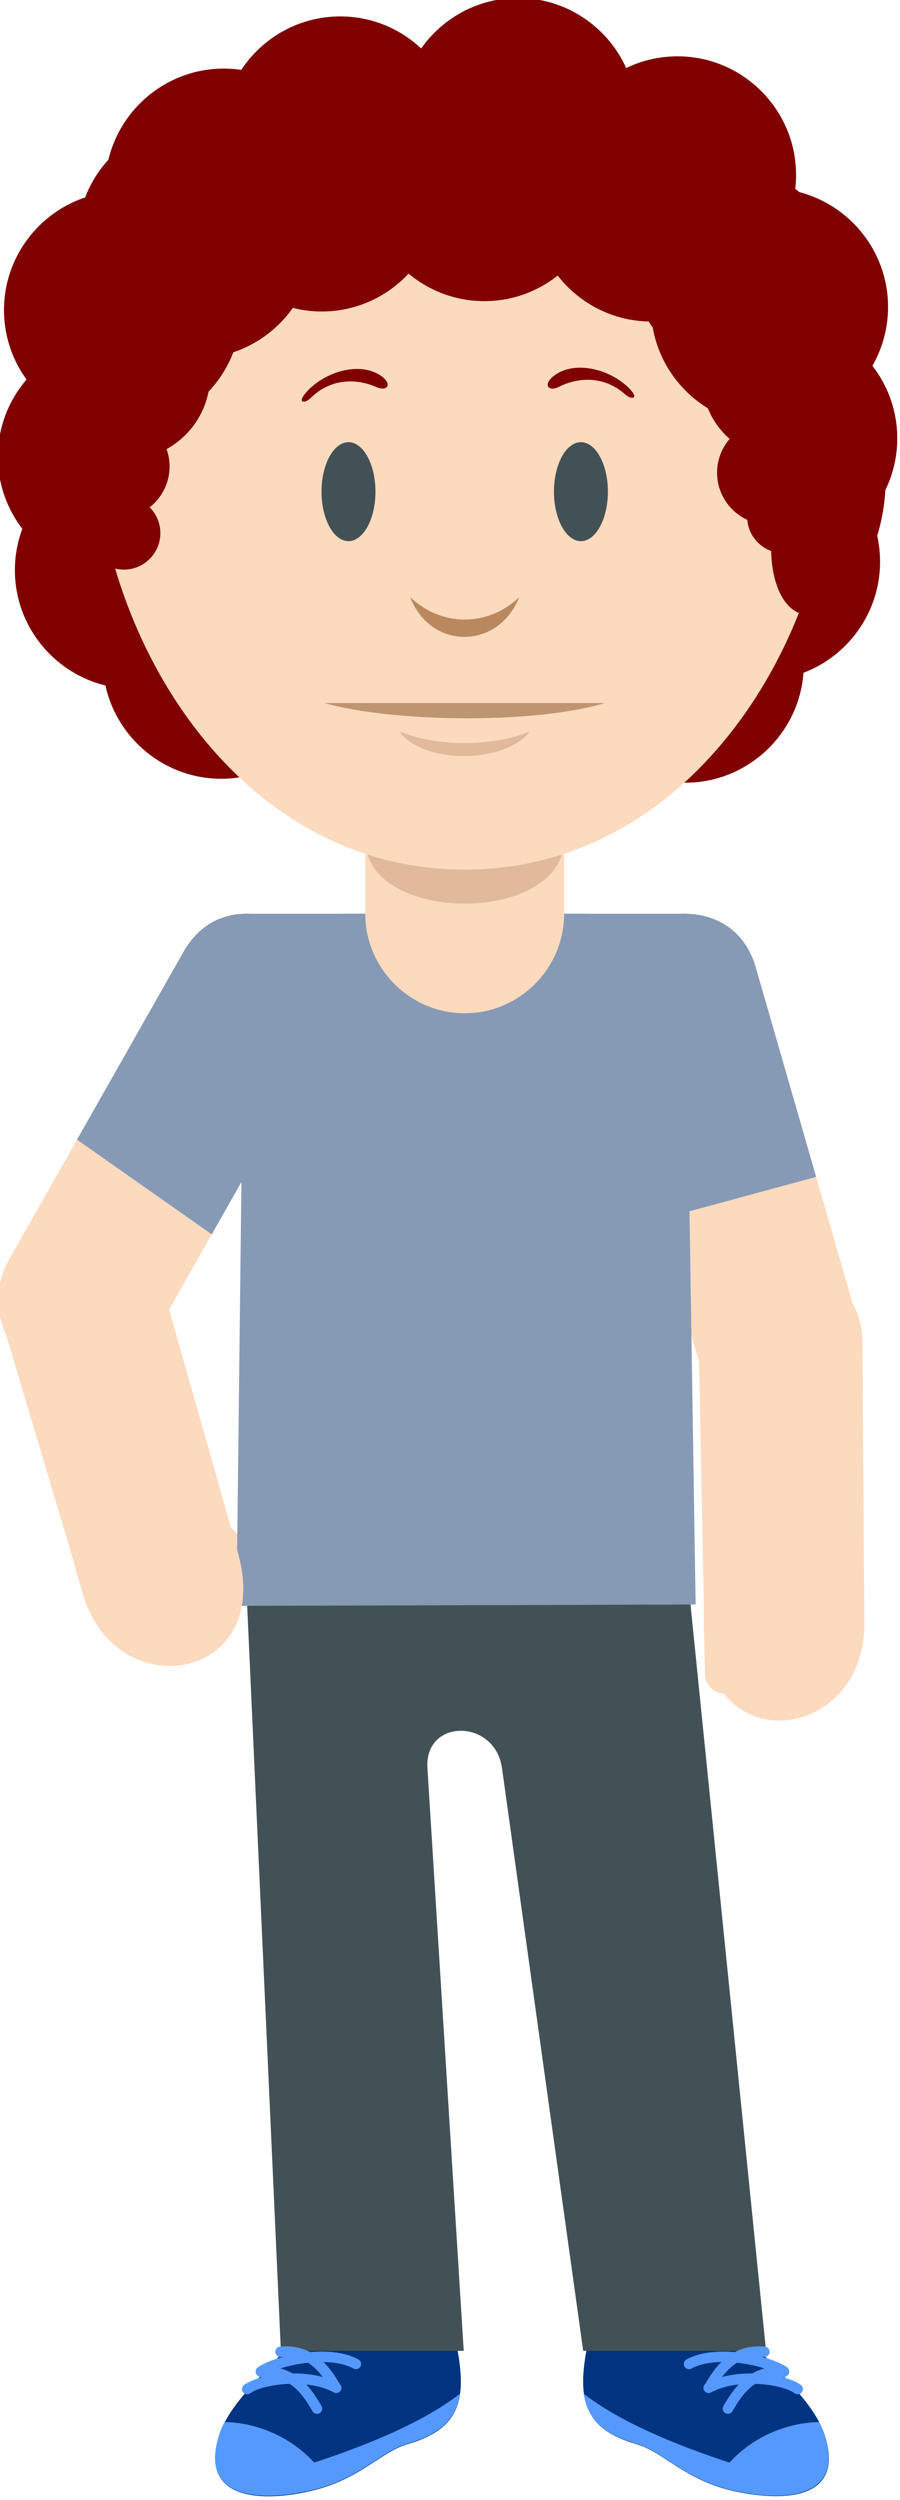 <?xml version="1.0" encoding="UTF-8" standalone="no"?>
<!-- Created with Inkscape (http://www.inkscape.org/) -->

<svg
   xmlns:dc="http://purl.org/dc/elements/1.1/"
   xmlns:cc="http://creativecommons.org/ns#"
   xmlns:rdf="http://www.w3.org/1999/02/22-rdf-syntax-ns#"
   xmlns:svg="http://www.w3.org/2000/svg"
   xmlns="http://www.w3.org/2000/svg"
   xmlns:sodipodi="http://sodipodi.sourceforge.net/DTD/sodipodi-0.dtd"
   xmlns:inkscape="http://www.inkscape.org/namespaces/inkscape"
   width="15.765mm"
   height="43.744mm"
   viewBox="0 0 55.859 155"
   id="svg10386"
   version="1.1"
   inkscape:version="0.91 r13725"
   sodipodi:docname="antonio.svg"
   inkscape:export-filename="/home/piccolina/Escritorio/fundacion/megamente-web/Megamente/img/deduccion/personajes/antonio.png"
   inkscape:export-xdpi="90"
   inkscape:export-ydpi="90">
  <defs
     id="defs10388" />
  <sodipodi:namedview
     id="base"
     pagecolor="#ffffff"
     bordercolor="#666666"
     borderopacity="1.0"
     inkscape:pageopacity="0.0"
     inkscape:pageshadow="2"
     inkscape:zoom="0.35"
     inkscape:cx="-342.75674"
     inkscape:cy="-75.213323"
     inkscape:document-units="px"
     inkscape:current-layer="layer1"
     showgrid="false"
     fit-margin-top="0"
     fit-margin-left="0"
     fit-margin-right="0"
     fit-margin-bottom="0"
     inkscape:window-width="1366"
     inkscape:window-height="710"
     inkscape:window-x="0"
     inkscape:window-y="25"
     inkscape:window-maximized="1" />
  <g
     inkscape:label="Capa 1"
     inkscape:groupmode="layer"
     id="layer1"
     transform="translate(-140.614,-302.149)">
    <g
       transform="matrix(0.47,0,0,0.47,-63.922,110.464)"
       id="layer1-9"
       inkscape:label="Capa 1">
      <g
         style="fill:#fcdabe;fill-opacity:1"
         transform="matrix(1.25,0,0,-1.25,514.2,541.467)"
         id="g456">
        <path
           inkscape:connector-curvature="0"
           id="path458"
           style="fill:#fcdabe;fill-opacity:1;fill-rule:evenodd;stroke:none"
           d="m 0,0 10.362,-35.903 c 1.319,-4.573 6.14,-7.236 10.714,-5.915 4.574,1.319 7.236,6.141 5.916,10.714 L 16.631,4.8 C 13.621,15.23 -2.855,9.892 0,0" />
      </g>
      <g
         style="fill:#003380"
         transform="matrix(1.25,0,0,-1.25,530.358,711.523)"
         id="g460">
        <path
           inkscape:connector-curvature="0"
           id="path462"
           style="fill:#003380;fill-opacity:1;fill-rule:evenodd;stroke:none"
           d="m 0,0 c 4.136,-6.159 9.644,-9.702 11.02,-14.145 2.208,-7.129 -5.132,-6.835 -9.796,-5.768 -5,1.146 -7.356,4.115 -10.067,4.897 -6.572,1.896 -6.741,5.785 -4.082,15.016 2.659,9.231 9.597,5.762 12.925,0" />
      </g>
      <g
         style="fill:#003380;fill-opacity:1"
         transform="matrix(1.25,0,0,-1.25,477.872,711.523)"
         id="g464">
        <path
           inkscape:connector-curvature="0"
           id="path466"
           style="fill:#003380;fill-opacity:1;fill-rule:evenodd;stroke:none"
           d="m 0,0 c -4.135,-6.159 -9.644,-9.702 -11.02,-14.145 -2.286,-7.381 5.77,-6.868 10.415,-5.613 4.581,1.238 6.852,3.993 9.448,4.742 C 15.416,-13.12 15.584,-9.231 12.926,0 10.267,9.231 3.328,5.762 0,0" />
      </g>
      <g
         style="fill:#fcdabe;fill-opacity:1"
         transform="matrix(1.25,0,0,-1.25,462.111,609.507)"
         id="g468">
        <path
           inkscape:connector-curvature="0"
           id="path470"
           style="fill:#fcdabe;fill-opacity:1;fill-rule:evenodd;stroke:none"
           d="M 0,0 0,0.001 C 0.818,0.82 2.156,0.821 2.975,0.004 L 6.589,-3.604 C 7.408,-4.421 7.409,-5.76 6.592,-6.579 5.774,-7.398 4.435,-7.399 3.616,-6.582 L 0.003,-2.975 C -0.816,-2.157 -0.818,-0.819 0,0" />
      </g>
      <g
         style="fill:#425156;fill-opacity:1"
         transform="matrix(1.25,0,0,-1.25,525.617,612.089)"
         id="g472">
        <path
           inkscape:connector-curvature="0"
           id="path474"
           style="fill:#425156;fill-opacity:1;fill-rule:evenodd;stroke:none"
           d="m 0,0 -46.51,0 3.834,-84.694 19.319,0 -3.835,61.505 c -0.327,5.26 7.144,5.226 7.874,0 l 8.581,-61.505 19.319,0 L 0,0 Z" />
      </g>
      <g
         style="fill:#fcdabe;fill-opacity:1"
         transform="matrix(1.25,0,0,-1.25,478.24,544.07)"
         id="g476">
        <path
           inkscape:connector-curvature="0"
           id="path478"
           style="fill:#fcdabe;fill-opacity:1;fill-rule:evenodd;stroke:none"
           d="m 0,0 -18.444,-32.499 c -2.349,-4.14 -7.659,-5.606 -11.799,-3.255 -4.14,2.349 -5.605,7.658 -3.255,11.798 L -15.054,8.543 C -9.696,17.985 5.081,8.954 0,0" />
      </g>
      <g
         transform="matrix(1.25,0,0,-1.25,478.24,544.07)"
         id="g480">
        <path
           inkscape:connector-curvature="0"
           id="path482"
           style="fill:#869ab5;fill-opacity:1;fill-rule:evenodd;stroke:none"
           d="m 0,0 -12.078,-21.282 -14.231,9.995 11.255,19.83 C -9.696,17.985 5.081,8.953 0,0" />
      </g>
      <g
         transform="matrix(1.25,0,0,-1.25,514.2,541.467)"
         id="g484">
        <path
           inkscape:connector-curvature="0"
           id="path486"
           style="fill:#869ab5;fill-opacity:1;fill-rule:evenodd;stroke:none"
           d="M 0,0 6.301,-21.835 23.009,-17.301 16.631,4.8 C 13.621,15.23 -2.855,9.892 0,0" />
      </g>
      <path
         sodipodi:nodetypes="ccccc"
         inkscape:connector-curvature="0"
         id="path488"
         style="fill:#869ab5;fill-opacity:1;fill-rule:evenodd;stroke:none"
         d="m 525.617,528.378 -58.138,0 -1.071,91.305 60.638,-0.179 z" />
      <g
         transform="matrix(1.25,0,0,-1.25,480.391,528.379)"
         id="g490">
        <path
           inkscape:connector-curvature="0"
           id="path492"
           style="fill:#869ab5;fill-opacity:1;fill-rule:evenodd;stroke:none"
           d="m 0,0 25.852,0 0,-1.623 c 0,-7.109 -5.816,-12.926 -12.926,-12.926 C 5.817,-14.549 0,-8.732 0,-1.623 L 0,0 Z" />
      </g>
      <g
         transform="matrix(1.25,0,0,-1.25,464.4,510.574)"
         id="g502"
         style="fill:#800000;fill-opacity:1">
        <path
           inkscape:connector-curvature="0"
           id="path504"
           style="fill:#800000;fill-opacity:1;fill-rule:evenodd;stroke:none"
           d="M 0,0 C 6.898,0 12.525,5.627 12.525,12.526 12.525,19.424 6.898,25.05 0,25.05 -6.898,25.05 -12.525,19.424 -12.525,12.526 -12.525,5.627 -6.898,0 0,0" />
      </g>
      <g
         transform="matrix(1.25,0,0,-1.25,525.675,511.094)"
         id="g506"
         style="fill:#800000;fill-opacity:1">
        <path
           inkscape:connector-curvature="0"
           id="path508"
           style="fill:#800000;fill-opacity:1;fill-rule:evenodd;stroke:none"
           d="m 0,0 c 6.898,0 12.525,5.626 12.525,12.525 0,6.898 -5.627,12.524 -12.525,12.524 -6.898,0 -12.525,-5.626 -12.525,-12.524 C -12.525,5.626 -6.898,0 0,0" />
      </g>
      <g
         transform="matrix(1.25,0,0,-1.25,535.744,497.609)"
         id="g514"
         style="fill:#800000;fill-opacity:1">
        <path
           inkscape:connector-curvature="0"
           id="path516"
           style="fill:#800000;fill-opacity:1;fill-rule:evenodd;stroke:none"
           d="m 0,0 c 6.898,0 12.525,5.626 12.525,12.525 0,6.899 -5.627,12.524 -12.525,12.524 -6.899,0 -12.525,-5.625 -12.525,-12.524 C -12.525,5.626 -6.899,0 0,0" />
      </g>
      <g
         transform="matrix(1.25,0,0,-1.25,450.556,483.754)"
         id="g518"
         style="fill:#800000;fill-opacity:1">
        <path
           inkscape:connector-curvature="0"
           id="path520"
           style="fill:#800000;fill-opacity:1;fill-rule:evenodd;stroke:none"
           d="M 0,0 C 6.898,0 12.525,5.627 12.525,12.526 12.525,19.424 6.898,25.05 0,25.05 -6.899,25.05 -12.525,19.424 -12.525,12.526 -12.525,5.627 -6.899,0 0,0" />
      </g>
      <g
         transform="matrix(1.25,0,0,-1.25,538.016,481.325)"
         id="g522"
         style="fill:#800000;fill-opacity:1">
        <path
           inkscape:connector-curvature="0"
           id="path524"
           style="fill:#800000;fill-opacity:1;fill-rule:evenodd;stroke:none"
           d="M 0,0 C 6.898,0 12.525,5.627 12.525,12.526 12.525,19.424 6.898,25.05 0,25.05 -6.899,25.05 -12.525,19.424 -12.525,12.526 -12.525,5.627 -6.899,0 0,0" />
      </g>
      <g
         style="fill:#fcdabe;fill-opacity:1"
         transform="matrix(1.25,0,0,-1.25,496.548,485.168)"
         id="g494">
        <path
           inkscape:connector-curvature="0"
           id="path496"
           style="fill:#fcdabe;fill-opacity:1;fill-rule:evenodd;stroke:none"
           d="m 0,0 0,0 c -5.777,0 -10.503,-4.727 -10.503,-10.504 l 0,-24.065 c 0,-5.776 4.726,-10.502 10.503,-10.502 5.777,0 10.503,4.726 10.503,10.502 l 0,24.065 C 10.503,-4.727 5.777,0 0,0" />
      </g>
      <g
         transform="matrix(1.25,0,0,-1.25,483.42,518.589)"
         id="g498">
        <path
           inkscape:connector-curvature="0"
           id="path500"
           style="fill:#e0ba9b;fill-opacity:1;fill-rule:evenodd;stroke:none"
           d="M 0,0 0,0 C 0,-9.021 21.006,-9.021 21.006,0 21.006,9.021 0,9.021 0,0" />
      </g>
      <g
         style="fill:#800000;fill-opacity:1"
         transform="matrix(1.25,0,0,-1.25,445.112,462.464)"
         id="g554">
        <path
           inkscape:connector-curvature="0"
           id="path556"
           style="fill:#800000;fill-opacity:1;fill-rule:evenodd;stroke:none"
           d="m 0,0 c 2.989,0.763 6.62,-3.349 8.11,-9.185 1.49,-5.835 0.276,-11.184 -2.713,-11.948 -2.989,-0.763 -6.62,3.349 -8.111,9.185 C -4.204,-6.113 -2.989,-0.763 0,0" />
      </g>
      <g
         transform="matrix(1.25,0,0,-1.25,452.804,498.712)"
         id="g510"
         style="fill:#800000;fill-opacity:1">
        <path
           inkscape:connector-curvature="0"
           id="path512"
           style="fill:#800000;fill-opacity:1;fill-rule:evenodd;stroke:none"
           d="M 0,0 C 6.898,0 12.525,5.627 12.525,12.526 12.525,19.424 6.898,25.05 0,25.05 -6.899,25.05 -12.525,19.424 -12.525,12.526 -12.525,5.627 -6.899,0 0,0" />
      </g>
      <g
         style="fill:#fcdabe;fill-opacity:1"
         transform="matrix(1.25,0,0,-1.25,496.548,415.185)"
         id="g526">
        <path
           inkscape:connector-curvature="0"
           id="path528"
           style="fill:#fcdabe;fill-opacity:1;fill-rule:evenodd;stroke:none"
           d="M 0,0 C 59.182,0 44.923,-85.9 0,-85.9 -44.923,-85.9 -59.182,0 0,0" />
      </g>
      <g
         style="fill:#800000;fill-opacity:1"
         transform="matrix(1.25,0,0,-1.25,547.944,462.464)"
         id="g550">
        <path
           inkscape:connector-curvature="0"
           id="path552"
           style="fill:#800000;fill-opacity:1;fill-rule:evenodd;stroke:none"
           d="m 0,0 c -2.989,0.763 -6.62,-3.349 -8.11,-9.185 -1.49,-5.835 -0.275,-11.184 2.713,-11.948 2.989,-0.763 6.62,3.349 8.111,9.185 C 4.204,-6.113 2.989,-0.763 0,0" />
      </g>
      <g
         transform="matrix(1.25,0,0,-1.25,464.727,448.2)"
         id="g586"
         style="fill:#800000;fill-opacity:1">
        <path
           inkscape:connector-curvature="0"
           id="path588"
           style="fill:#800000;fill-opacity:1;fill-rule:evenodd;stroke:none"
           d="M 0,0 C 6.899,0 12.525,5.627 12.525,12.525 12.525,19.424 6.899,25.05 0,25.05 -6.898,25.05 -12.525,19.424 -12.525,12.525 -12.525,5.627 -6.898,0 0,0" />
      </g>
      <g
         style="fill:#fcdabe;fill-opacity:1"
         transform="matrix(1.25,0,0,-1.25,476.494,601.333)"
         id="g530">
        <path
           inkscape:connector-curvature="0"
           id="path532"
           style="fill:#fcdabe;fill-opacity:1;fill-rule:evenodd;stroke:none"
           d="m -8,-8.786 -0.808,2.709 -8.778,-0.096 -7.507,-4.601 0.808,-2.71 c 3.558,-11.978 20.417,-9.153 16.285,4.698" />
      </g>
      <g
         style="fill:#fcdabe;fill-opacity:1"
         transform="matrix(1.25,0,0,-1.25,465.663,609.286)"
         id="g534">
        <path
           inkscape:connector-curvature="0"
           id="path536"
           style="fill:#fcdabe;fill-opacity:1;fill-rule:evenodd;stroke:none"
           d="m 0,0 -7.386,26.017 c -1.299,4.578 -6.206,7.18 -10.768,5.819 -4.561,-1.36 -7.18,-6.207 -5.819,-10.767 L -16.285,-4.697 0,0 Z" />
      </g>
      <g
         transform="matrix(1.25,0,0,-1.25,530.71,619.63)"
         id="g538">
        <path
           inkscape:connector-curvature="0"
           id="path540"
           style="fill:#fcdabe;fill-opacity:1;fill-rule:evenodd;stroke:none"
           d="m 0,0 0,0 c -1.157,-0.025 -2.083,-0.992 -2.058,-2.149 l 0.111,-5.105 c 0.025,-1.156 0.992,-2.083 2.149,-2.057 1.157,0.024 2.083,0.992 2.058,2.149 L 2.149,-2.058 C 2.124,-0.901 1.157,0.025 0,0" />
      </g>
      <g
         style="fill:#fcdabe;fill-opacity:1"
         transform="matrix(1.25,0,0,-1.25,528.138,622.316)"
         id="g542">
        <path
           inkscape:connector-curvature="0"
           id="path544"
           style="fill:#fcdabe;fill-opacity:1;fill-rule:evenodd;stroke:none"
           d="m 0,0 -0.018,2.827 7.663,2.724 9.283,-2.46 0.019,-2.827 C 17.043,-12.232 0.094,-14.453 0,0" />
      </g>
      <g
         style="fill:#fcdabe;fill-opacity:1"
         transform="matrix(1.25,0,0,-1.25,528.115,618.782)"
         id="g546">
        <path
           inkscape:connector-curvature="0"
           id="path548"
           style="fill:#fcdabe;fill-opacity:1;fill-rule:evenodd;stroke:none"
           d="m 0,0 -0.535,27.041 c -0.095,4.758 3.839,8.679 8.599,8.71 4.76,0.03 8.68,-3.84 8.71,-8.6 L 16.947,0.264 0,0 Z" />
      </g>
      <g
         transform="matrix(1.25,0,0,-1.25,481.201,479.229)"
         id="g558">
        <path
           inkscape:connector-curvature="0"
           id="path560"
           style="fill:#425156;fill-opacity:1;fill-rule:evenodd;stroke:none"
           d="M 0,0 C 1.57,0 2.85,2.346 2.85,5.223 2.85,8.1 1.57,10.446 0,10.446 -1.57,10.446 -2.85,8.1 -2.85,5.223 -2.85,2.346 -1.57,0 0,0" />
      </g>
      <g
         transform="matrix(1.25,0,0,-1.25,480.113,441.317)"
         id="g590"
         style="fill:#800000;fill-opacity:1">
        <path
           inkscape:connector-curvature="0"
           id="path592"
           style="fill:#800000;fill-opacity:1;fill-rule:evenodd;stroke:none"
           d="M 0,0 C 6.898,0 12.525,5.627 12.525,12.526 12.525,19.424 6.898,25.05 0,25.05 -6.899,25.05 -12.525,19.424 -12.525,12.526 -12.525,5.627 -6.899,0 0,0" />
      </g>
      <g
         transform="matrix(1.25,0,0,-1.25,511.896,479.229)"
         id="g562">
        <path
           inkscape:connector-curvature="0"
           id="path564"
           style="fill:#425156;fill-opacity:1;fill-rule:evenodd;stroke:none"
           d="M 0,0 C 1.57,0 2.851,2.346 2.851,5.223 2.851,8.1 1.57,10.446 0,10.446 -1.57,10.446 -2.85,8.1 -2.85,5.223 -2.85,2.346 -1.57,0 0,0" />
      </g>
      <g
         transform="matrix(1.25,0,0,-1.25,503.598,438.887)"
         id="g594"
         style="fill:#800000;fill-opacity:1">
        <path
           inkscape:connector-curvature="0"
           id="path596"
           style="fill:#800000;fill-opacity:1;fill-rule:evenodd;stroke:none"
           d="m 0,0 c 6.898,0 12.525,5.626 12.525,12.525 0,6.898 -5.627,12.524 -12.525,12.524 -6.899,0 -12.525,-5.626 -12.525,-12.524 C -12.525,5.626 -6.899,0 0,0" />
      </g>
      <g
         style="fill:#bf9470;fill-opacity:1"
         transform="matrix(1.25,0,0,-1.25,478.014,500.583)"
         id="g566">
        <path
           inkscape:connector-curvature="0"
           id="path568"
           style="fill:#bf9470;fill-opacity:1;fill-rule:evenodd;stroke:none"
           d="M 0,0 C 6.906,-1.964 21.734,-2.329 29.655,0 L 0,0 Z" />
      </g>
      <g
         transform="matrix(1.25,0,0,-1.25,524.653,446.581)"
         id="g598"
         style="fill:#800000;fill-opacity:1">
        <path
           inkscape:connector-curvature="0"
           id="path600"
           style="fill:#800000;fill-opacity:1;fill-rule:evenodd;stroke:none"
           d="M 0,0 C 6.899,0 12.525,5.627 12.525,12.526 12.525,19.424 6.899,25.05 0,25.05 -6.898,25.05 -12.525,19.424 -12.525,12.526 -12.525,5.627 -6.898,0 0,0" />
      </g>
      <g
         transform="matrix(1.25,0,0,-1.25,489.341,486.614)"
         id="g570">
        <path
           inkscape:connector-curvature="0"
           id="path572"
           style="fill:#ba885f;fill-opacity:1;fill-rule:evenodd;stroke:none"
           d="M 0,0 C 2.213,-5.642 9.318,-5.543 11.531,0 8.291,-3.082 3.416,-3.225 0,0" />
      </g>
      <g
         transform="matrix(1.25,0,0,-1.25,536.8,463.993)"
         id="g602"
         style="fill:#800000;fill-opacity:1">
        <path
           inkscape:connector-curvature="0"
           id="path604"
           style="fill:#800000;fill-opacity:1;fill-rule:evenodd;stroke:none"
           d="M 0,0 C 6.899,0 12.525,5.627 12.525,12.526 12.525,19.424 6.899,25.05 0,25.05 -6.898,25.05 -12.525,19.424 -12.525,12.526 -12.525,5.627 -6.898,0 0,0" />
      </g>
      <g
         style="fill:#e0ba9b;fill-opacity:1"
         transform="matrix(1.25,0,0,-1.25,487.937,504.344)"
         id="g574">
        <path
           inkscape:connector-curvature="0"
           id="path576"
           style="fill:#e0ba9b;fill-opacity:1;fill-rule:evenodd;stroke:none"
           d="M 0,0 C 2.567,-3.486 11.056,-3.433 13.778,0 9.807,-1.617 3.971,-1.624 0,0" />
      </g>
      <g
         transform="matrix(1.25,0,0,-1.25,451.365,464.398)"
         id="g606"
         style="fill:#800000;fill-opacity:1">
        <path
           inkscape:connector-curvature="0"
           id="path608"
           style="fill:#800000;fill-opacity:1;fill-rule:evenodd;stroke:none"
           d="m 0,0 c 6.898,0 12.525,5.628 12.525,12.526 0,6.898 -5.627,12.525 -12.525,12.525 -6.899,0 -12.525,-5.627 -12.525,-12.525 C -12.525,5.628 -6.899,0 0,0" />
      </g>
      <g
         style="fill:#800000;fill-opacity:1"
         transform="matrix(1.25,0,0,-1.25,508.383,457.375)"
         id="g578">
        <path
           inkscape:connector-curvature="0"
           id="path580"
           style="fill:#800000;fill-opacity:1;fill-rule:evenodd;stroke:none"
           d="m 0,0 c 2.229,1.658 6.041,0.629 7.993,-1.445 0.978,-1.039 0.156,-1.139 -0.504,-0.551 -2.132,1.898 -4.795,1.898 -7,0.8 C -0.68,-1.779 -1.238,-0.922 0,0" />
      </g>
      <g
         transform="matrix(1.25,0,0,-1.25,499.144,447.566)"
         id="g610"
         style="fill:#800000;fill-opacity:1">
        <path
           inkscape:connector-curvature="0"
           id="path612"
           style="fill:#800000;fill-opacity:1;fill-rule:evenodd;stroke:none"
           d="m 0,0 c 6.898,0 12.525,5.628 12.525,12.526 0,6.898 -5.627,12.525 -12.525,12.525 -6.898,0 -12.525,-5.627 -12.525,-12.525 C -12.525,5.628 -6.898,0 0,0" />
      </g>
      <g
         style="fill:#800000;fill-opacity:1"
         transform="matrix(1.25,0,0,-1.25,485.431,457.377)"
         id="g582">
        <path
           inkscape:connector-curvature="0"
           id="path584"
           style="fill:#800000;fill-opacity:1;fill-rule:evenodd;stroke:none"
           d="m 0,0 c -2.309,1.544 -6.065,0.324 -7.91,-1.844 -0.925,-1.087 -0.098,-1.146 0.531,-0.526 2.034,2.003 4.693,2.136 6.95,1.15 C 0.769,-1.742 1.283,-0.858 0,0" />
      </g>
      <g
         transform="matrix(1.25,0,0,-1.25,477.684,448.932)"
         id="g614"
         style="fill:#800000;fill-opacity:1">
        <path
           inkscape:connector-curvature="0"
           id="path616"
           style="fill:#800000;fill-opacity:1;fill-rule:evenodd;stroke:none"
           d="M 0,0 C 6.898,0 12.525,5.627 12.525,12.525 12.525,19.424 6.898,25.05 0,25.05 -6.898,25.05 -12.525,19.424 -12.525,12.525 -12.525,5.627 -6.898,0 0,0" />
      </g>
      <g
         transform="matrix(1.25,0,0,-1.25,521.193,450.248)"
         id="g618"
         style="fill:#800000;fill-opacity:1">
        <path
           inkscape:connector-curvature="0"
           id="path620"
           style="fill:#800000;fill-opacity:1;fill-rule:evenodd;stroke:none"
           d="M 0,0 C 6.898,0 12.525,5.627 12.525,12.526 12.525,19.424 6.898,25.05 0,25.05 -6.899,25.05 -12.526,19.424 -12.526,12.526 -12.526,5.627 -6.899,0 0,0" />
      </g>
      <g
         transform="matrix(1.25,0,0,-1.25,521.193,450.248)"
         id="g622"
         style="fill:#800000;fill-opacity:1;stroke:none">
        <path
           inkscape:connector-curvature="0"
           id="path624"
           style="fill:#800000;fill-opacity:1;stroke:none;stroke-width:0.216;stroke-linecap:butt;stroke-linejoin:miter;stroke-miterlimit:22.926;stroke-dasharray:none;stroke-opacity:1"
           d="M 0,0 C 6.898,0 12.525,5.627 12.525,12.526 12.525,19.424 6.898,25.05 0,25.05 -6.899,25.05 -12.526,19.424 -12.526,12.526 -12.526,5.627 -6.899,0 0,0 Z" />
      </g>
      <g
         transform="matrix(1.25,0,0,-1.25,532.3,456.783)"
         id="g626"
         style="fill:#800000;fill-opacity:1">
        <path
           inkscape:connector-curvature="0"
           id="path628"
           style="fill:#800000;fill-opacity:1;fill-rule:evenodd;stroke:none"
           d="m 0,0 c 5.868,0 10.654,4.787 10.654,10.655 0,5.868 -4.786,10.654 -10.654,10.654 -5.868,0 -10.654,-4.786 -10.654,-10.654 C -10.654,4.787 -5.868,0 0,0" />
      </g>
      <g
         transform="matrix(1.25,0,0,-1.25,461.052,455.114)"
         id="g630"
         style="fill:#800000;fill-opacity:1">
        <path
           inkscape:connector-curvature="0"
           id="path632"
           style="fill:#800000;fill-opacity:1;fill-rule:evenodd;stroke:none"
           d="M 0,0 C 6.898,0 12.525,5.627 12.525,12.525 12.525,19.424 6.898,25.05 0,25.05 -6.899,25.05 -12.526,19.424 -12.526,12.525 -12.526,5.627 -6.899,0 0,0" />
      </g>
      <g
         transform="matrix(1.25,0,0,-1.25,451.877,468.449)"
         id="g634"
         style="fill:#800000;fill-opacity:1">
        <path
           inkscape:connector-curvature="0"
           id="path636"
           style="fill:#800000;fill-opacity:1;fill-rule:evenodd;stroke:none"
           d="m 0,0 c 4.866,0 8.835,3.969 8.835,8.835 0,4.866 -3.969,8.834 -8.835,8.834 -4.866,0 -8.835,-3.968 -8.835,-8.834 C -8.835,3.969 -4.866,0 0,0" />
      </g>
      <g
         transform="matrix(1.25,0,0,-1.25,538.569,468.392)"
         id="g638"
         style="fill:#800000;fill-opacity:1">
        <path
           inkscape:connector-curvature="0"
           id="path640"
           style="fill:#800000;fill-opacity:1;fill-rule:evenodd;stroke:none"
           d="m 0,0 c 4.709,0 8.549,3.841 8.549,8.55 0,4.707 -3.84,8.548 -8.549,8.548 -4.709,0 -8.549,-3.841 -8.549,-8.548 C -8.549,3.841 -4.709,0 0,0" />
      </g>
      <g
         transform="matrix(1.25,0,0,-1.25,536.715,477.041)"
         id="g642"
         style="fill:#800000;fill-opacity:1">
        <path
           inkscape:connector-curvature="0"
           id="path644"
           style="fill:#800000;fill-opacity:1;fill-rule:evenodd;stroke:none"
           d="m 0,0 c 3.014,0 5.472,2.458 5.472,5.472 0,3.014 -2.458,5.472 -5.472,5.472 -3.014,0 -5.472,-2.458 -5.472,-5.472 C -5.472,2.458 -3.014,0 0,0" />
      </g>
      <g
         transform="matrix(1.25,0,0,-1.25,450.736,476.219)"
         id="g646"
         style="fill:#800000;fill-opacity:1">
        <path
           inkscape:connector-curvature="0"
           id="path648"
           style="fill:#800000;fill-opacity:1;fill-rule:evenodd;stroke:none"
           d="m 0,0 c 3.014,0 5.471,2.459 5.471,5.472 0,3.014 -2.457,5.472 -5.471,5.472 -3.014,0 -5.472,-2.458 -5.472,-5.472 C -5.472,2.459 -3.014,0 0,0" />
      </g>
      <g
         transform="matrix(1.25,0,0,-1.25,538.661,480.817)"
         id="g650"
         style="fill:#800000;fill-opacity:1">
        <path
           inkscape:connector-curvature="0"
           id="path652"
           style="fill:#800000;fill-opacity:1;fill-rule:evenodd;stroke:none"
           d="M 0,0 C 2.122,0 3.852,1.73 3.852,3.852 3.852,5.974 2.122,7.704 0,7.704 -2.121,7.704 -3.852,5.974 -3.852,3.852 -3.852,1.73 -2.121,0 0,0" />
      </g>
      <g
         transform="matrix(1.25,0,0,-1.25,451.545,482.981)"
         id="g654"
         style="fill:#800000;fill-opacity:1">
        <path
           inkscape:connector-curvature="0"
           id="path656"
           style="fill:#800000;fill-opacity:1;fill-rule:evenodd;stroke:none"
           d="M 0,0 C 2.122,0 3.852,1.73 3.852,3.852 3.852,5.974 2.122,7.704 0,7.704 -2.122,7.704 -3.852,5.974 -3.852,3.852 -3.852,1.73 -2.122,0 0,0" />
      </g>
      <g
         style="fill:#5599ff"
         transform="matrix(1.25,0,0,-1.25,543.358,727.352)"
         id="g658">
        <path
           inkscape:connector-curvature="0"
           id="path660"
           style="fill:#5599ff;fill-opacity:1;fill-rule:evenodd;stroke:none"
           d="m 0,0 c 0.241,-0.469 0.441,-0.943 0.591,-1.428 2.231,-7.2 -5.311,-6.848 -9.972,-5.726 -4.88,1.174 -7.212,4.082 -9.891,4.855 -3.525,1.017 -5.207,2.608 -5.599,5.287 3.74,-2.908 9.398,-5.293 15.398,-7.266 C -6.921,-1.451 -3.233,-0.045 0,0" />
      </g>
      <g
         style="fill:#5599ff;fill-opacity:1"
         transform="matrix(1.25,0,0,-1.25,533.346,717.66)"
         id="g662">
        <path
           inkscape:connector-curvature="0"
           id="path664"
           style="fill:#5599ff;fill-opacity:1;fill-rule:nonzero;stroke:none"
           d="m 0,0 c -0.323,-0.098 -0.624,-0.224 -0.905,-0.371 l -0.083,0.007 c -1.8,0.143 -3.659,-0.03 -5.021,-0.781 -0.265,-0.145 -0.362,-0.48 -0.217,-0.745 0.146,-0.265 0.48,-0.363 0.745,-0.216 0.854,0.47 1.977,0.669 3.158,0.689 -0.747,-0.735 -1.279,-1.587 -1.698,-2.306 -0.198,-0.164 -0.259,-0.452 -0.13,-0.686 0.145,-0.265 0.479,-0.362 0.745,-0.216 0.834,0.459 1.856,0.724 2.913,0.84 -0.705,-0.75 -1.214,-1.592 -1.612,-2.278 -0.151,-0.262 -0.062,-0.598 0.2,-0.749 0.262,-0.152 0.597,-0.063 0.749,0.199 0.305,0.526 0.679,1.15 1.156,1.729 l 0,2.239 c -0.763,-0.047 -1.527,-0.16 -2.246,-0.354 0.293,0.39 0.628,0.769 1.019,1.097 0.175,0.146 0.361,0.282 0.562,0.405 C -0.441,-1.521 -0.219,-1.55 0,-1.583 L 0,0 Z M 5.426,-4.719 C 5.67,-4.897 6.013,-4.845 6.192,-4.6 6.371,-4.357 6.318,-4.014 6.074,-3.835 5.645,-3.52 4.975,-3.24 4.166,-3.029 l 0.013,0 c 0.159,-0.015 0.309,0.041 0.419,0.141 0.056,0.036 0.108,0.082 0.15,0.14 0.179,0.244 0.125,0.586 -0.118,0.765 C 4.096,-1.591 3.107,-1.179 1.915,-0.862 2.002,-0.866 2.09,-0.872 2.179,-0.88 2.48,-0.908 2.746,-0.685 2.773,-0.385 2.8,-0.084 2.578,0.182 2.277,0.209 1.416,0.289 0.663,0.202 0,0 L 0,-1.583 C 0.815,-1.704 1.586,-1.884 2.246,-2.091 1.775,-2.214 1.348,-2.397 0.958,-2.621 0.641,-2.618 0.32,-2.626 0,-2.645 l 0,-2.239 c 0.228,0.276 0.48,0.542 0.759,0.781 0.158,0.136 0.326,0.264 0.504,0.381 1.806,-0.057 3.443,-0.469 4.163,-0.997" />
      </g>
      <g
         style="fill:#5599ff"
         transform="matrix(1.25,0,0,-1.25,464.826,727.352)"
         id="g666">
        <path
           inkscape:connector-curvature="0"
           id="path668"
           style="fill:#5599ff;fill-opacity:1;fill-rule:evenodd;stroke:none"
           d="m 0,0 c -0.242,-0.469 -0.441,-0.943 -0.591,-1.428 -2.231,-7.2 5.311,-6.848 9.972,-5.726 4.88,1.174 7.212,4.082 9.89,4.855 3.526,1.017 5.208,2.608 5.6,5.287 C 21.131,0.08 15.473,-2.305 9.473,-4.278 6.921,-1.451 3.233,-0.045 0,0" />
      </g>
      <g
         style="fill:#5599ff;fill-opacity:1"
         transform="matrix(1.25,0,0,-1.25,468.224,723.558)"
         id="g670">
        <path
           inkscape:connector-curvature="0"
           id="path672"
           style="fill:#5599ff;fill-opacity:1;fill-rule:nonzero;stroke:none"
           d="M 0,0 C -0.244,-0.179 -0.588,-0.126 -0.767,0.118 -0.945,0.361 -0.892,0.705 -0.648,0.884 -0.22,1.199 0.45,1.479 1.26,1.69 L 1.247,1.689 C 1.087,1.675 0.938,1.73 0.828,1.83 0.771,1.866 0.72,1.913 0.678,1.97 0.499,2.214 0.552,2.557 0.796,2.736 1.33,3.128 2.319,3.539 3.51,3.856 3.424,3.853 3.336,3.846 3.247,3.838 2.946,3.81 2.679,4.033 2.652,4.334 2.625,4.634 2.847,4.901 3.148,4.928 4.009,5.008 4.763,4.921 5.426,4.719 l 0,-1.583 C 4.61,3.014 3.839,2.834 3.18,2.628 3.65,2.504 4.078,2.322 4.468,2.098 4.785,2.101 5.105,2.093 5.426,2.074 l 0,-2.24 C 5.198,0.111 4.946,0.377 4.667,0.616 4.509,0.752 4.341,0.88 4.162,0.997 2.357,0.939 0.72,0.528 0,0 M 5.426,4.719 C 5.748,4.62 6.05,4.495 6.331,4.347 l 0.083,0.007 c 1.8,0.144 3.658,-0.029 5.02,-0.781 C 11.7,3.428 11.797,3.094 11.651,2.829 11.506,2.563 11.172,2.466 10.906,2.613 10.053,3.083 8.93,3.282 7.749,3.301 8.495,2.567 9.028,1.714 9.447,0.996 9.645,0.831 9.706,0.544 9.577,0.31 9.431,0.045 9.097,-0.053 8.832,0.093 7.998,0.553 6.976,0.818 5.918,0.933 6.624,0.183 7.132,-0.659 7.53,-1.345 7.682,-1.607 7.593,-1.942 7.331,-2.094 c -0.263,-0.152 -0.598,-0.062 -0.75,0.2 -0.304,0.525 -0.678,1.15 -1.155,1.728 l 0,2.24 C 6.189,2.026 6.952,1.914 7.671,1.72 7.379,2.11 7.043,2.489 6.652,2.816 6.478,2.962 6.291,3.098 6.091,3.222 5.866,3.198 5.645,3.169 5.426,3.136 l 0,1.583 z" />
      </g>
    </g>
  </g>
</svg>
